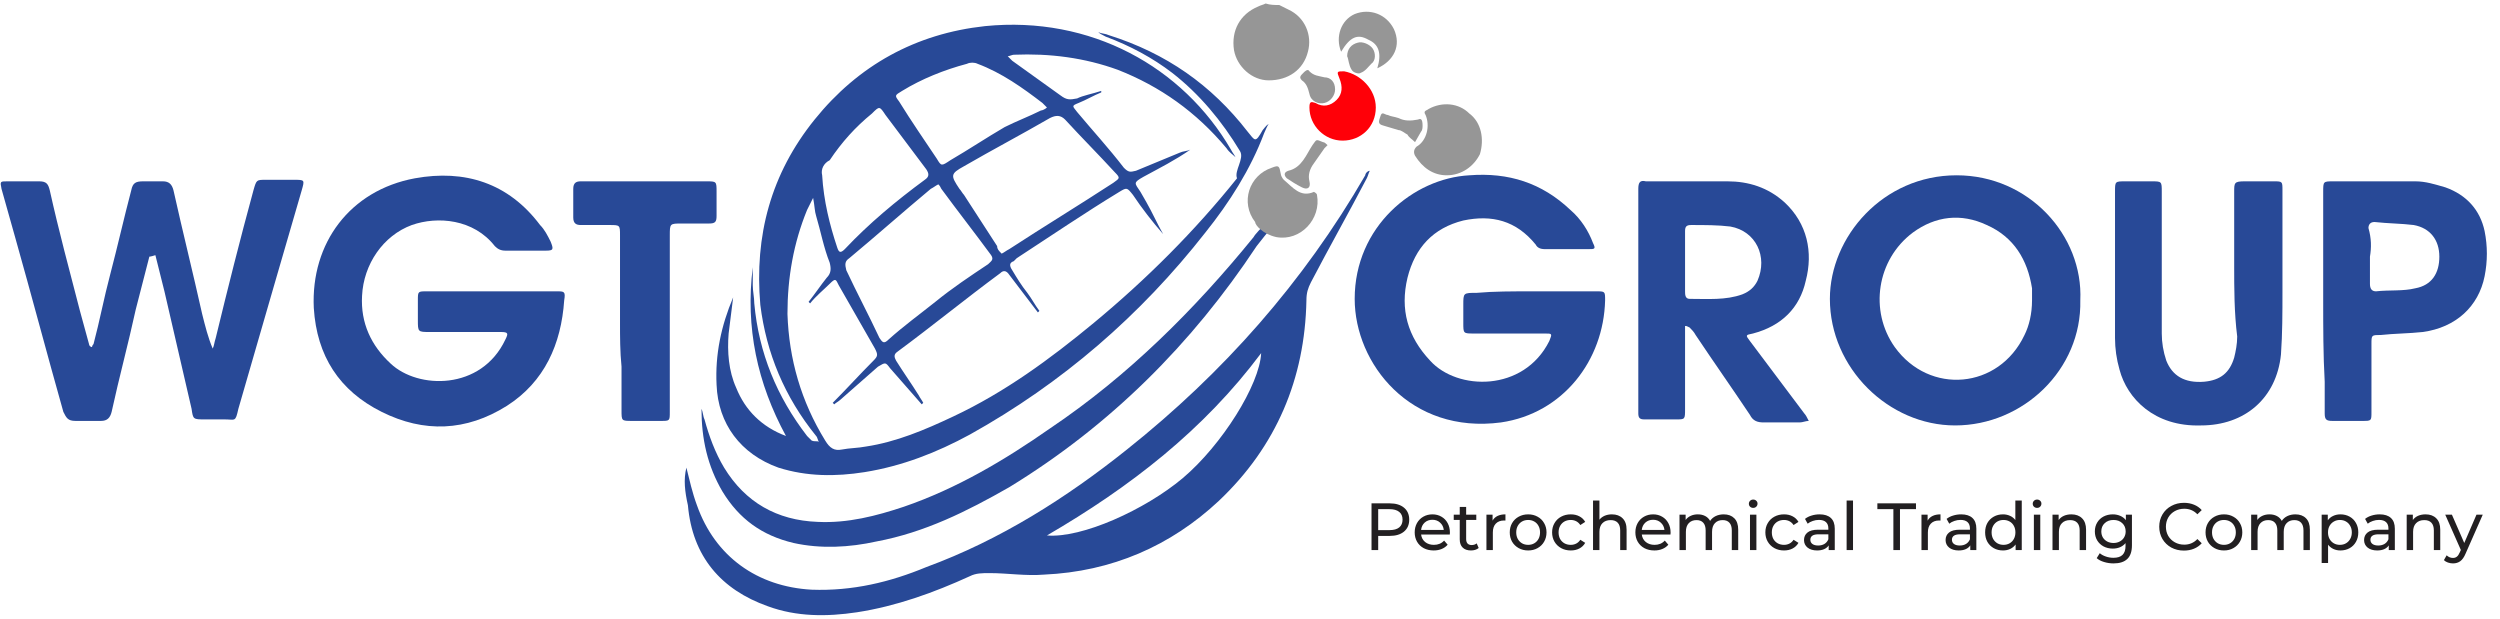 <svg width="202" height="50" viewBox="0 0 202 50" fill="none" xmlns="http://www.w3.org/2000/svg">
<path d="M103.364 0.405C103.608 0.527 103.852 0.649 104.096 0.77C105.436 1.379 106.046 2.84 105.68 4.18C105.315 5.641 104.096 6.493 102.511 6.493C101.17 6.493 99.951 5.397 99.708 4.058C99.464 2.475 100.195 1.136 101.658 0.527C101.902 0.405 102.024 0.405 102.267 0.283C102.633 0.405 102.999 0.405 103.364 0.405Z" fill="#969696"/>
<path d="M100.195 12.216C98.732 9.78 96.904 7.589 94.71 5.884C93.125 4.667 91.297 3.692 89.347 2.962C89.103 2.84 88.859 2.718 88.737 2.597C88.981 2.718 89.347 2.718 89.591 2.84C94.222 4.301 97.879 6.858 100.805 10.633C101.414 11.363 101.414 11.607 102.024 10.511C102.145 10.389 102.267 10.146 102.511 10.024C102.389 10.146 102.267 10.511 102.145 10.754C101.048 13.677 99.342 16.355 97.392 18.79C92.15 25.487 85.812 30.966 78.376 35.106C75.695 36.567 72.891 37.663 69.844 38.15C67.528 38.515 65.212 38.515 62.896 37.785C59.849 36.689 58.02 34.254 57.899 31.088C57.777 28.653 58.264 26.339 59.239 24.026C59.117 25 58.996 25.974 58.874 26.948C58.752 28.409 58.874 29.992 59.483 31.331C60.215 33.158 61.555 34.497 63.506 35.228C61.19 30.966 60.215 26.461 60.824 21.591C60.824 22.078 60.824 22.565 60.824 23.052C60.824 23.539 60.946 24.026 60.946 24.513C61.312 28.531 62.774 32.062 65.212 35.228C65.334 35.349 65.456 35.471 65.578 35.593C65.822 35.715 66.065 35.593 66.187 35.715C66.065 35.593 66.065 35.349 65.944 35.228C63.384 32.062 61.921 28.531 61.434 24.635C60.946 19.034 62.287 14.042 65.822 9.659C69.356 5.275 73.988 2.718 79.595 2.11C88.128 1.257 95.563 5.397 99.464 12.094C99.586 12.337 99.708 12.459 99.829 12.703C99.586 12.459 99.342 12.337 99.098 11.972C96.66 9.05 93.735 6.98 90.322 5.641C87.64 4.667 84.837 4.301 81.911 4.423C81.789 4.423 81.546 4.545 81.424 4.545C81.546 4.667 81.668 4.788 81.789 4.91C83.13 5.884 84.349 6.736 85.69 7.71C86.178 8.076 86.421 8.076 87.031 7.954C87.518 7.71 88.25 7.589 88.981 7.345V7.467C88.372 7.71 87.762 8.076 87.153 8.319C86.543 8.563 86.665 8.563 87.031 9.05C88.25 10.511 89.591 11.972 90.809 13.555C91.175 13.92 91.297 13.92 91.785 13.798C93.004 13.311 94.1 12.824 95.32 12.337C95.563 12.216 95.929 12.216 96.173 12.094C94.954 12.946 93.735 13.555 92.394 14.285C91.541 14.772 91.663 14.772 92.15 15.503C92.272 15.746 92.516 16.112 92.638 16.355C93.125 17.207 93.491 18.06 93.979 18.912C93.125 17.938 92.272 16.842 91.541 15.746C91.053 15.138 91.053 15.138 90.444 15.503C87.64 17.207 84.959 19.034 82.155 20.86C82.033 20.982 82.033 20.982 81.911 21.104C81.546 21.226 81.546 21.469 81.789 21.834C82.155 22.443 82.521 23.052 83.008 23.661C83.374 24.148 83.618 24.635 83.984 25.122L83.862 25.244C83.13 24.27 82.277 23.174 81.546 22.2C81.302 21.834 81.058 21.834 80.814 22.078C78.011 24.148 75.329 26.339 72.526 28.409C72.16 28.653 72.282 28.896 72.404 29.14C73.013 30.114 73.623 30.966 74.232 31.94C74.354 32.184 74.476 32.305 74.598 32.549L74.476 32.671C73.623 31.697 72.769 30.723 71.916 29.748C71.55 29.262 71.55 29.262 70.941 29.627C69.966 30.479 68.869 31.453 67.894 32.305C67.772 32.427 67.528 32.549 67.406 32.671L67.284 32.549C68.381 31.453 69.478 30.236 70.575 29.14C70.941 28.774 70.941 28.653 70.697 28.166C69.722 26.461 68.747 24.756 67.772 23.052C67.528 22.565 67.528 22.443 67.04 22.93C66.553 23.417 65.944 23.904 65.456 24.513L65.334 24.391C65.822 23.782 66.309 23.052 66.797 22.443C67.162 22.078 67.162 21.713 67.04 21.226C66.553 20.008 66.309 18.669 65.944 17.451C65.822 17.086 65.822 16.599 65.7 15.99C65.456 16.477 65.334 16.721 65.212 16.964C64.115 19.643 63.627 22.443 63.627 25.365C63.749 29.018 64.725 32.427 66.675 35.593C67.04 36.202 67.406 36.445 68.016 36.323C68.625 36.202 69.356 36.202 69.966 36.08C72.404 35.715 74.72 34.741 77.036 33.645C81.18 31.697 84.837 29.018 88.372 26.096C92.638 22.565 96.538 18.669 99.951 14.407C99.708 13.798 100.561 12.824 100.195 12.216ZM75.817 14.894C75.573 15.016 75.451 15.138 75.207 15.259C73.013 17.086 70.819 19.034 68.625 20.86C68.259 21.104 68.259 21.347 68.381 21.834C69.235 23.661 70.21 25.487 71.063 27.313C71.307 27.679 71.429 27.8 71.794 27.435C73.013 26.339 74.354 25.365 75.573 24.391C76.914 23.295 78.376 22.321 79.839 21.347C80.083 21.104 80.327 20.982 80.083 20.617C78.742 18.79 77.401 17.086 76.061 15.259C75.939 15.016 75.939 15.016 75.817 14.894ZM80.936 20.495C81.18 20.373 81.302 20.252 81.546 20.13C84.349 18.303 87.153 16.599 89.956 14.772C90.444 14.407 90.566 14.407 90.078 13.92C88.737 12.459 87.397 11.12 86.056 9.659C85.69 9.293 85.324 9.293 84.837 9.537C82.521 10.876 80.205 12.094 77.889 13.433C76.792 14.042 76.792 14.164 77.523 15.259C77.645 15.381 77.767 15.625 77.889 15.746C78.742 17.086 79.717 18.547 80.57 19.886C80.57 20.13 80.692 20.252 80.936 20.495ZM84.593 8.685C84.471 8.563 84.349 8.441 84.227 8.319C82.643 7.102 80.936 5.884 78.986 5.154C78.742 5.032 78.376 5.032 78.133 5.154C76.304 5.641 74.476 6.371 72.891 7.345C72.282 7.71 72.282 7.71 72.647 8.198C73.623 9.78 74.72 11.363 75.695 12.824C76.061 13.433 76.061 13.433 76.792 12.946C78.255 12.094 79.717 11.12 81.18 10.267C82.155 9.78 83.13 9.415 84.105 8.928C84.227 8.928 84.471 8.806 84.593 8.685ZM66.431 14.164C66.553 16.233 67.04 18.182 67.65 20.008C67.772 20.373 67.894 20.495 68.259 20.13C70.21 18.06 72.404 16.233 74.72 14.529C75.085 14.285 75.085 14.042 74.842 13.677C73.745 12.216 72.647 10.754 71.55 9.293C71.063 8.563 71.063 8.563 70.454 9.172C69.113 10.267 68.016 11.485 67.04 12.946C66.553 13.19 66.309 13.677 66.431 14.164Z" fill="#284997"/>
<path d="M55.461 37.785C55.705 38.759 55.949 39.854 56.314 40.828C57.777 44.968 61.19 47.403 65.578 47.647C68.869 47.769 71.916 47.038 74.842 45.821C80.814 43.629 86.178 40.22 91.053 36.323C98.855 30.114 105.315 22.808 110.312 14.164C110.312 14.042 110.434 13.92 110.434 13.92C110.434 13.92 110.556 13.798 110.678 13.798C110.556 14.042 110.556 14.164 110.434 14.407C108.971 17.207 107.387 20.008 105.924 22.808C105.68 23.295 105.559 23.661 105.559 24.27C105.437 30.601 103.121 36.08 98.489 40.463C94.588 44.116 89.834 46.186 84.349 46.429C82.887 46.551 81.424 46.307 79.961 46.307C79.352 46.307 78.864 46.307 78.377 46.551C75.451 47.89 72.404 48.986 69.235 49.473C66.797 49.839 64.359 49.839 62.043 48.986C58.264 47.647 55.949 44.968 55.583 40.828C55.339 39.733 55.217 38.759 55.461 37.785ZM84.593 43.264C87.397 43.507 92.516 41.194 95.563 38.637C98.733 35.958 101.78 31.088 101.902 28.531C97.27 34.741 91.297 39.367 84.593 43.264Z" fill="#284997"/>
<path d="M12.067 20.738C11.701 22.2 11.336 23.539 10.97 25C10.361 27.8 9.629 30.479 9.02 33.279C8.898 33.767 8.654 34.01 8.167 34.01C7.435 34.01 6.704 34.01 6.095 34.01C5.485 34.01 5.363 33.767 5.119 33.279C3.779 28.531 2.56 23.904 1.219 19.156C0.853 17.816 0.487 16.599 0.122 15.259C-9.28193e-05 14.651 -9.28305e-05 14.651 0.609 14.651C1.463 14.651 2.316 14.651 3.169 14.651C3.779 14.651 3.9 14.894 4.022 15.381C4.754 18.669 5.607 21.834 6.46 25.122C6.704 25.974 6.948 26.948 7.192 27.8C7.192 27.922 7.313 28.044 7.435 28.044C7.435 27.922 7.557 27.8 7.557 27.8C8.045 25.974 8.41 24.026 8.898 22.2C9.507 19.886 9.995 17.695 10.604 15.381C10.726 14.772 10.97 14.651 11.58 14.651C12.067 14.651 12.555 14.651 13.164 14.651C13.652 14.651 13.896 14.894 14.018 15.381C14.749 18.669 15.602 22.078 16.333 25.365C16.577 26.339 16.821 27.313 17.187 28.166C17.309 27.922 17.309 27.679 17.43 27.313C18.406 23.295 19.381 19.399 20.478 15.381C20.722 14.529 20.722 14.529 21.453 14.529C22.184 14.529 23.038 14.529 23.769 14.529C24.622 14.529 24.622 14.529 24.378 15.381C23.647 17.938 22.916 20.373 22.184 22.93C21.209 26.339 20.234 29.627 19.259 33.036C19.015 34.132 19.015 33.888 18.162 33.888C17.674 33.888 17.065 33.888 16.577 33.888C15.602 33.888 15.602 33.888 15.48 33.036C14.749 29.87 14.018 26.705 13.286 23.539C13.042 22.565 12.799 21.591 12.555 20.617C12.189 20.738 12.067 20.738 12.067 20.738Z" fill="#284997"/>
<path d="M123.842 23.539C125.549 23.539 127.255 23.539 128.962 23.539C129.693 23.539 129.693 23.539 129.693 24.269C129.571 29.14 126.28 33.401 121.283 34.132C113.969 35.106 109.459 29.383 109.459 24.148C109.459 18.303 114.213 14.407 118.723 14.164C121.892 13.92 124.574 14.772 126.89 16.964C127.743 17.695 128.352 18.669 128.718 19.643C128.962 20.13 128.84 20.13 128.352 20.13C127.133 20.13 126.036 20.13 124.817 20.13C124.452 20.13 124.208 20.008 124.086 19.764C122.501 17.816 120.551 17.329 118.235 17.816C115.797 18.425 114.335 20.008 113.725 22.443C113.116 25 113.725 27.192 115.554 29.14C117.748 31.575 123.111 31.697 125.183 27.557C125.427 26.948 125.427 26.948 124.817 26.948C122.867 26.948 120.917 26.948 119.089 26.948C118.235 26.948 118.235 26.948 118.235 26.096C118.235 25.609 118.235 25.122 118.235 24.635C118.235 23.661 118.235 23.661 119.332 23.661C120.673 23.539 122.258 23.539 123.842 23.539Z" fill="#284997"/>
<path d="M39.737 23.539C41.443 23.539 43.15 23.539 44.978 23.539C45.587 23.539 45.709 23.539 45.587 24.27C45.344 27.8 44.003 30.844 40.956 32.792C37.665 34.862 34.252 34.984 30.839 33.279C27.426 31.575 25.597 28.774 25.354 24.878C25.11 19.643 28.279 15.381 33.52 14.407C37.543 13.677 41.078 14.772 43.637 18.182C44.003 18.547 44.247 19.034 44.49 19.521C44.734 20.13 44.734 20.252 44.125 20.252C43.028 20.252 41.931 20.252 40.834 20.252C40.468 20.252 40.224 20.13 39.98 19.886C38.274 17.695 35.349 17.451 33.276 18.182C30.96 19.034 29.376 21.347 29.254 23.904C29.132 26.096 29.985 27.922 31.57 29.383C33.764 31.453 38.883 31.575 40.834 27.435C41.078 26.948 41.078 26.826 40.468 26.826C38.518 26.826 36.689 26.826 34.739 26.826C33.764 26.826 33.764 26.826 33.764 25.852C33.764 25.365 33.764 24.756 33.764 24.27C33.764 23.539 33.764 23.539 34.495 23.539C36.324 23.539 38.03 23.539 39.737 23.539Z" fill="#284997"/>
<path d="M168.089 24.27C168.211 29.87 163.457 34.375 157.972 34.375C152.609 34.375 147.855 29.748 147.855 24.148C147.855 19.156 152.121 14.164 158.094 14.164C163.945 14.164 168.333 19.034 168.089 24.27ZM164.188 24.27C164.188 23.904 164.188 23.661 164.188 23.295C163.823 20.982 162.726 19.156 160.532 18.182C158.46 17.207 156.387 17.451 154.559 18.79C151.634 20.982 151.024 25.122 153.096 28.044C155.9 31.94 161.507 31.453 163.579 27.07C163.945 26.339 164.188 25.365 164.188 24.27Z" fill="#284997"/>
<path d="M136.153 26.339C136.153 28.409 136.153 30.479 136.153 32.549C136.153 32.671 136.153 32.914 136.153 33.036C136.153 33.888 136.153 33.888 135.422 33.888C134.569 33.888 133.715 33.888 132.862 33.888C132.497 33.888 132.375 33.767 132.375 33.401C132.375 33.279 132.375 33.036 132.375 32.914C132.375 27.192 132.375 21.347 132.375 15.625C132.375 15.503 132.375 15.381 132.375 15.259C132.375 14.772 132.497 14.529 132.984 14.651C133.472 14.651 133.959 14.651 134.569 14.651C136.275 14.651 137.86 14.651 139.566 14.651C141.273 14.651 142.857 15.138 144.198 16.355C146.027 18.06 146.514 20.373 145.905 22.687C145.417 24.878 143.954 26.339 141.638 26.948C141.029 27.07 141.029 27.07 141.395 27.557C142.857 29.505 144.32 31.453 145.783 33.401C145.905 33.523 146.027 33.767 146.148 34.01C145.905 34.01 145.661 34.132 145.417 34.132C144.442 34.132 143.467 34.132 142.492 34.132C142.004 34.132 141.638 34.01 141.395 33.523C139.932 31.331 138.469 29.262 137.007 27.07C136.885 26.826 136.641 26.583 136.519 26.461C136.275 26.339 136.275 26.339 136.153 26.339ZM136.153 21.104C136.153 21.956 136.153 22.687 136.153 23.539C136.153 23.782 136.153 24.148 136.519 24.148C137.982 24.148 139.444 24.27 140.785 23.782C141.395 23.539 141.76 23.174 142.004 22.687C142.857 20.738 141.882 18.669 139.81 18.303C138.835 18.182 137.738 18.182 136.641 18.182C136.275 18.182 136.153 18.303 136.153 18.669C136.153 19.399 136.153 20.252 136.153 21.104Z" fill="#284997"/>
<path d="M180.522 21.469C180.522 19.521 180.522 17.451 180.522 15.503C180.522 14.772 180.522 14.651 181.375 14.651C182.107 14.651 182.96 14.651 183.691 14.651C184.423 14.651 184.423 14.651 184.423 15.381C184.423 18.06 184.423 20.86 184.423 23.539C184.423 25.244 184.423 26.948 184.301 28.653C183.935 32.184 181.375 34.375 177.84 34.375C174.062 34.497 171.868 32.184 171.258 29.87C171.014 29.018 170.893 28.166 170.893 27.313C170.893 23.417 170.893 19.399 170.893 15.503C170.893 14.651 170.893 14.651 171.746 14.651C172.477 14.651 173.209 14.651 173.818 14.651C174.671 14.651 174.671 14.651 174.671 15.503C174.671 17.207 174.671 19.034 174.671 20.738C174.671 22.808 174.671 24.878 174.671 26.948C174.671 27.679 174.793 28.409 175.037 29.14C175.524 30.357 176.5 30.966 178.084 30.844C179.425 30.723 180.156 30.114 180.522 28.896C180.644 28.409 180.766 27.8 180.766 27.192C180.522 25.244 180.522 23.295 180.522 21.469Z" fill="#284997"/>
<path d="M187.714 24.27C187.714 21.347 187.714 18.425 187.714 15.503C187.714 14.651 187.714 14.651 188.567 14.651C190.761 14.651 192.955 14.651 195.149 14.651C196.002 14.651 196.734 14.894 197.587 15.138C199.293 15.746 200.391 16.964 200.756 18.669C201 19.886 201 21.104 200.756 22.321C200.269 24.756 198.44 26.461 195.759 26.826C194.662 26.948 193.443 26.948 192.346 27.07C191.614 27.07 191.614 27.07 191.614 27.8C191.614 29.627 191.614 31.453 191.614 33.279C191.614 34.01 191.614 34.01 190.883 34.01C190.03 34.01 189.298 34.01 188.445 34.01C187.958 34.01 187.836 33.888 187.836 33.401C187.836 32.549 187.836 31.697 187.836 30.844C187.714 28.653 187.714 26.461 187.714 24.27ZM191.492 20.738C191.492 21.469 191.492 22.2 191.492 22.93C191.492 23.295 191.614 23.539 191.98 23.539C193.077 23.417 194.174 23.539 195.149 23.295C196.49 23.052 197.099 22.078 197.099 20.738C197.099 19.399 196.368 18.425 195.027 18.182C194.052 18.06 192.955 18.06 191.858 17.938C191.492 17.938 191.371 18.182 191.371 18.425C191.614 19.277 191.614 20.008 191.492 20.738Z" fill="#284997"/>
<path d="M102.511 18.669C102.511 18.669 101.902 19.399 101.536 19.886C96.295 27.8 89.713 34.375 81.546 39.367C78.133 41.316 74.72 43.02 70.819 43.751C68.625 44.238 66.309 44.359 64.115 43.872C61.556 43.264 59.727 41.924 58.386 39.733C57.167 37.663 56.68 35.471 56.68 33.036C56.802 33.279 56.802 33.645 56.924 33.888C57.289 35.228 57.777 36.567 58.508 37.785C60.215 40.585 62.774 42.046 66.066 42.168C68.503 42.289 70.819 41.681 73.013 40.95C77.28 39.489 81.18 37.176 84.837 34.619C91.175 30.357 96.538 25 101.292 19.156C101.414 18.912 102.024 18.303 102.024 18.303" fill="#284997"/>
<path d="M50.097 26.096C50.097 23.782 50.097 21.347 50.097 19.034C50.097 18.182 50.097 18.182 49.244 18.182C48.513 18.182 47.66 18.182 46.928 18.182C46.563 18.182 46.319 18.06 46.319 17.573C46.319 16.842 46.319 15.99 46.319 15.259C46.319 14.772 46.563 14.651 46.928 14.651C47.538 14.651 48.269 14.651 48.879 14.651C51.56 14.651 54.364 14.651 57.045 14.651C57.899 14.651 57.899 14.651 57.899 15.503C57.899 16.112 57.899 16.842 57.899 17.451C57.899 17.938 57.777 18.06 57.289 18.06C56.558 18.06 55.826 18.06 55.095 18.06C54.12 18.06 54.12 18.06 54.12 19.034C54.12 22.808 54.12 26.705 54.12 30.479C54.12 31.453 54.12 32.305 54.12 33.279C54.12 34.01 54.12 34.01 53.389 34.01C52.657 34.01 51.804 34.01 51.073 34.01C50.219 34.01 50.219 34.01 50.219 33.158C50.219 31.94 50.219 30.844 50.219 29.627C50.097 28.409 50.097 27.192 50.097 26.096Z" fill="#284997"/>
<path d="M116.894 14.164C115.797 14.164 114.944 13.555 114.335 12.581C114.213 12.337 114.213 12.094 114.457 11.85C115.31 11.363 115.554 10.146 115.188 9.293C114.944 8.928 115.31 8.928 115.432 8.806C116.529 8.198 117.87 8.319 118.723 9.172C119.698 9.902 119.942 11.242 119.576 12.459C119.088 13.433 118.113 14.164 116.894 14.164Z" fill="#969696"/>
<path d="M111.165 8.685C111.165 10.267 109.947 11.363 108.484 11.363C107.021 11.363 105.802 10.146 105.802 8.685C105.802 8.198 105.924 8.198 106.29 8.319C106.899 8.685 107.509 8.563 107.996 8.076C108.484 7.589 108.484 6.98 108.24 6.371C107.996 5.762 107.996 5.762 108.606 5.762C109.947 6.006 111.165 7.223 111.165 8.685Z" fill="#FF0008"/>
<path d="M108.362 4.18C107.874 2.962 108.362 1.623 109.459 1.136C110.678 0.649 112.019 1.136 112.628 2.353C113.238 3.693 112.628 4.91 111.287 5.519C111.653 4.301 111.409 3.571 110.556 3.205C109.703 2.718 109.093 2.962 108.362 4.18Z" fill="#969696"/>
<path d="M107.265 11.729C107.143 11.85 107.143 11.85 107.021 11.972C106.777 12.337 106.412 12.824 106.168 13.19C105.802 13.677 105.68 14.164 105.802 14.651C105.924 15.138 105.68 15.381 105.193 15.138C104.705 14.894 104.34 14.651 103.974 14.407C103.73 14.164 103.73 13.92 104.096 13.798C105.193 13.555 105.558 12.459 106.046 11.729C106.412 11.241 106.29 11.241 106.899 11.485C107.021 11.485 107.143 11.607 107.265 11.729Z" fill="#969696"/>
<path d="M107.875 7.223C107.875 7.71 107.509 8.198 107.021 8.319C106.534 8.441 105.924 8.198 105.802 7.589C105.68 7.102 105.559 6.736 105.193 6.493C104.949 6.249 105.071 6.128 105.315 5.884C105.437 5.762 105.68 5.519 105.802 5.762C106.168 6.128 106.534 6.128 107.021 6.249C107.509 6.249 107.875 6.615 107.875 7.223Z" fill="#969696"/>
<path d="M114.944 10.146C114.944 10.267 114.944 10.511 114.822 10.633C114.7 10.876 114.457 11.241 114.335 11.485C114.091 11.241 113.847 11.12 113.725 10.876C113.481 10.754 113.238 10.511 112.994 10.511C112.628 10.389 112.141 10.267 111.775 10.146C111.287 10.024 111.409 9.78 111.531 9.415C111.653 8.928 111.897 9.293 112.141 9.293C112.384 9.415 112.628 9.415 112.994 9.537C113.481 9.78 113.969 9.78 114.579 9.659C114.822 9.537 114.944 9.659 114.944 10.146Z" fill="#969696"/>
<path d="M108.85 4.545C108.85 3.936 109.215 3.571 109.703 3.449C110.068 3.327 110.678 3.571 110.922 3.936C111.165 4.301 111.165 4.91 110.8 5.154C110.556 5.397 110.312 5.762 109.947 5.884C109.825 6.006 109.337 5.884 109.215 5.641C108.971 5.275 108.971 4.788 108.85 4.545Z" fill="#969696"/>
<path d="M103.121 19.156C105.071 19.521 106.777 17.695 106.412 15.746C106.412 15.625 106.168 15.503 106.168 15.503C105.071 15.99 104.461 15.138 103.73 14.529C103.608 14.407 103.486 14.164 103.486 14.042C103.364 13.433 103.364 13.311 102.755 13.555C100.927 14.164 100.195 16.355 101.414 17.938C101.414 18.182 102.024 18.912 103.121 19.156Z" fill="#969696"/>
<path d="M112.291 40.671C112.78 40.671 113.164 40.788 113.445 41.021C113.725 41.255 113.865 41.577 113.865 41.986C113.865 42.396 113.725 42.718 113.445 42.951C113.164 43.185 112.78 43.301 112.291 43.301H111.358V44.444H110.819V40.671H112.291ZM112.275 42.833C112.616 42.833 112.877 42.761 113.056 42.617C113.236 42.469 113.326 42.259 113.326 41.986C113.326 41.713 113.236 41.505 113.056 41.361C112.877 41.214 112.616 41.14 112.275 41.14H111.358V42.833H112.275ZM117.153 43.032C117.153 43.072 117.15 43.124 117.142 43.188H114.824C114.857 43.44 114.966 43.643 115.153 43.797C115.344 43.948 115.579 44.024 115.859 44.024C116.201 44.024 116.476 43.909 116.684 43.679L116.97 44.013C116.841 44.164 116.679 44.279 116.485 44.358C116.294 44.437 116.08 44.477 115.843 44.477C115.541 44.477 115.274 44.416 115.04 44.294C114.806 44.168 114.625 43.993 114.496 43.77C114.37 43.548 114.307 43.296 114.307 43.016C114.307 42.739 114.368 42.489 114.49 42.267C114.616 42.044 114.787 41.871 115.002 41.749C115.222 41.623 115.468 41.56 115.741 41.56C116.014 41.56 116.257 41.623 116.469 41.749C116.684 41.871 116.851 42.044 116.97 42.267C117.092 42.489 117.153 42.745 117.153 43.032ZM115.741 41.997C115.493 41.997 115.284 42.072 115.115 42.223C114.95 42.374 114.853 42.572 114.824 42.816H116.657C116.629 42.576 116.53 42.38 116.361 42.229C116.195 42.074 115.989 41.997 115.741 41.997ZM119.478 44.277C119.403 44.342 119.309 44.392 119.198 44.428C119.087 44.461 118.972 44.477 118.853 44.477C118.566 44.477 118.343 44.4 118.185 44.245C118.026 44.09 117.947 43.869 117.947 43.582V42.013H117.462V41.587H117.947V40.962H118.465V41.587H119.284V42.013H118.465V43.56C118.465 43.715 118.503 43.833 118.578 43.916C118.657 43.999 118.769 44.04 118.912 44.04C119.07 44.04 119.205 43.995 119.317 43.905L119.478 44.277ZM120.6 42.067C120.69 41.902 120.823 41.776 120.999 41.69C121.175 41.603 121.389 41.56 121.64 41.56V42.062C121.612 42.058 121.572 42.056 121.522 42.056C121.242 42.056 121.021 42.141 120.859 42.31C120.701 42.475 120.622 42.712 120.622 43.021V44.444H120.104V41.587H120.6V42.067ZM123.476 44.477C123.192 44.477 122.937 44.414 122.71 44.288C122.484 44.162 122.306 43.99 122.177 43.77C122.051 43.548 121.988 43.296 121.988 43.016C121.988 42.736 122.051 42.486 122.177 42.267C122.306 42.044 122.484 41.871 122.71 41.749C122.937 41.623 123.192 41.56 123.476 41.56C123.76 41.56 124.013 41.623 124.236 41.749C124.462 41.871 124.638 42.044 124.764 42.267C124.894 42.486 124.958 42.736 124.958 43.016C124.958 43.296 124.894 43.548 124.764 43.77C124.638 43.99 124.462 44.162 124.236 44.288C124.013 44.414 123.76 44.477 123.476 44.477ZM123.476 44.024C123.659 44.024 123.823 43.983 123.966 43.9C124.114 43.814 124.229 43.695 124.311 43.544C124.394 43.39 124.435 43.214 124.435 43.016C124.435 42.818 124.394 42.644 124.311 42.493C124.229 42.338 124.114 42.22 123.966 42.137C123.823 42.054 123.659 42.013 123.476 42.013C123.292 42.013 123.127 42.054 122.98 42.137C122.836 42.22 122.721 42.338 122.635 42.493C122.552 42.644 122.511 42.818 122.511 43.016C122.511 43.214 122.552 43.39 122.635 43.544C122.721 43.695 122.836 43.814 122.98 43.9C123.127 43.983 123.292 44.024 123.476 44.024ZM126.919 44.477C126.628 44.477 126.368 44.414 126.138 44.288C125.911 44.162 125.733 43.99 125.604 43.77C125.474 43.548 125.41 43.296 125.41 43.016C125.41 42.736 125.474 42.486 125.604 42.267C125.733 42.044 125.911 41.871 126.138 41.749C126.368 41.623 126.628 41.56 126.919 41.56C127.178 41.56 127.408 41.612 127.609 41.717C127.814 41.821 127.972 41.972 128.084 42.169L127.69 42.423C127.6 42.286 127.489 42.184 127.356 42.115C127.223 42.047 127.076 42.013 126.914 42.013C126.727 42.013 126.558 42.054 126.407 42.137C126.26 42.22 126.143 42.338 126.057 42.493C125.974 42.644 125.933 42.818 125.933 43.016C125.933 43.217 125.974 43.395 126.057 43.55C126.143 43.7 126.26 43.817 126.407 43.9C126.558 43.983 126.727 44.024 126.914 44.024C127.076 44.024 127.223 43.99 127.356 43.922C127.489 43.853 127.6 43.751 127.69 43.614L128.084 43.862C127.972 44.06 127.814 44.213 127.609 44.32C127.408 44.425 127.178 44.477 126.919 44.477ZM130.242 41.56C130.605 41.56 130.893 41.666 131.105 41.878C131.321 42.087 131.428 42.394 131.428 42.8V44.444H130.911V42.859C130.911 42.583 130.844 42.374 130.711 42.234C130.579 42.094 130.388 42.024 130.14 42.024C129.86 42.024 129.639 42.107 129.477 42.272C129.315 42.434 129.234 42.667 129.234 42.973V44.444H128.717V40.444H129.234V41.992C129.342 41.855 129.482 41.749 129.655 41.673C129.831 41.598 130.027 41.56 130.242 41.56ZM134.984 43.032C134.984 43.072 134.981 43.124 134.974 43.188H132.655C132.688 43.44 132.797 43.643 132.984 43.797C133.175 43.948 133.41 44.024 133.69 44.024C134.032 44.024 134.307 43.909 134.515 43.679L134.801 44.013C134.672 44.164 134.51 44.279 134.316 44.358C134.125 44.437 133.912 44.477 133.674 44.477C133.372 44.477 133.105 44.416 132.871 44.294C132.637 44.168 132.456 43.993 132.327 43.77C132.201 43.548 132.138 43.296 132.138 43.016C132.138 42.739 132.199 42.489 132.321 42.267C132.447 42.044 132.618 41.871 132.833 41.749C133.053 41.623 133.299 41.56 133.572 41.56C133.845 41.56 134.088 41.623 134.3 41.749C134.515 41.871 134.682 42.044 134.801 42.267C134.923 42.489 134.984 42.745 134.984 43.032ZM133.572 41.997C133.324 41.997 133.115 42.072 132.947 42.223C132.781 42.374 132.684 42.572 132.655 42.816H134.488C134.46 42.576 134.361 42.38 134.192 42.229C134.027 42.074 133.82 41.997 133.572 41.997ZM139.277 41.56C139.636 41.56 139.92 41.664 140.129 41.873C140.341 42.081 140.447 42.391 140.447 42.8V44.444H139.929V42.859C139.929 42.583 139.865 42.374 139.735 42.234C139.61 42.094 139.428 42.024 139.191 42.024C138.928 42.024 138.72 42.107 138.565 42.272C138.411 42.434 138.334 42.667 138.334 42.973V44.444H137.816V42.859C137.816 42.583 137.751 42.374 137.622 42.234C137.496 42.094 137.315 42.024 137.078 42.024C136.815 42.024 136.607 42.107 136.452 42.272C136.298 42.434 136.22 42.667 136.22 42.973V44.444H135.703V41.587H136.199V42.013C136.303 41.866 136.44 41.754 136.609 41.679C136.778 41.6 136.97 41.56 137.185 41.56C137.408 41.56 137.606 41.605 137.778 41.695C137.951 41.785 138.084 41.916 138.177 42.089C138.285 41.923 138.434 41.794 138.625 41.7C138.819 41.607 139.036 41.56 139.277 41.56ZM141.399 41.587H141.917V44.444H141.399V41.587ZM141.658 41.037C141.557 41.037 141.473 41.005 141.405 40.94C141.34 40.876 141.308 40.797 141.308 40.703C141.308 40.61 141.34 40.531 141.405 40.466C141.473 40.398 141.557 40.364 141.658 40.364C141.759 40.364 141.841 40.396 141.906 40.461C141.974 40.522 142.008 40.599 142.008 40.692C142.008 40.789 141.974 40.872 141.906 40.94C141.841 41.005 141.759 41.037 141.658 41.037ZM144.15 44.477C143.859 44.477 143.598 44.414 143.368 44.288C143.142 44.162 142.964 43.99 142.835 43.77C142.705 43.548 142.641 43.296 142.641 43.016C142.641 42.736 142.705 42.486 142.835 42.267C142.964 42.044 143.142 41.871 143.368 41.749C143.598 41.623 143.859 41.56 144.15 41.56C144.409 41.56 144.639 41.612 144.84 41.717C145.045 41.821 145.203 41.972 145.315 42.169L144.921 42.423C144.831 42.286 144.72 42.184 144.587 42.115C144.454 42.047 144.306 42.013 144.145 42.013C143.958 42.013 143.789 42.054 143.638 42.137C143.491 42.22 143.374 42.338 143.288 42.493C143.205 42.644 143.164 42.818 143.164 43.016C143.164 43.217 143.205 43.395 143.288 43.55C143.374 43.7 143.491 43.817 143.638 43.9C143.789 43.983 143.958 44.024 144.145 44.024C144.306 44.024 144.454 43.99 144.587 43.922C144.72 43.853 144.831 43.751 144.921 43.614L145.315 43.862C145.203 44.06 145.045 44.213 144.84 44.32C144.639 44.425 144.409 44.477 144.15 44.477ZM147.025 41.56C147.42 41.56 147.722 41.657 147.931 41.851C148.143 42.045 148.249 42.335 148.249 42.719V44.444H147.758V44.067C147.672 44.2 147.548 44.303 147.386 44.374C147.228 44.443 147.039 44.477 146.82 44.477C146.5 44.477 146.243 44.4 146.049 44.245C145.859 44.09 145.764 43.887 145.764 43.636C145.764 43.384 145.855 43.183 146.039 43.032C146.222 42.877 146.513 42.8 146.912 42.8H147.731V42.698C147.731 42.475 147.667 42.304 147.537 42.186C147.408 42.067 147.217 42.008 146.966 42.008C146.797 42.008 146.632 42.036 146.47 42.094C146.308 42.148 146.171 42.222 146.06 42.315L145.844 41.927C145.992 41.808 146.168 41.718 146.373 41.657C146.578 41.593 146.795 41.56 147.025 41.56ZM146.906 44.078C147.104 44.078 147.275 44.035 147.419 43.948C147.562 43.859 147.667 43.733 147.731 43.571V43.172H146.933C146.495 43.172 146.276 43.319 146.276 43.614C146.276 43.758 146.331 43.871 146.443 43.954C146.554 44.036 146.709 44.078 146.906 44.078ZM149.207 40.444H149.724V44.444H149.207V40.444ZM152.985 41.14H151.691V40.671H154.812V41.14H153.518V44.444H152.985V41.14ZM155.751 42.067C155.841 41.902 155.974 41.776 156.15 41.69C156.326 41.603 156.54 41.56 156.792 41.56V42.062C156.763 42.058 156.724 42.056 156.673 42.056C156.393 42.056 156.172 42.141 156.01 42.31C155.852 42.475 155.773 42.712 155.773 43.021V44.444H155.255V41.587H155.751V42.067ZM158.465 41.56C158.86 41.56 159.162 41.657 159.371 41.851C159.583 42.045 159.689 42.335 159.689 42.719V44.444H159.198V44.067C159.112 44.2 158.988 44.303 158.826 44.374C158.668 44.443 158.479 44.477 158.26 44.477C157.94 44.477 157.683 44.4 157.489 44.245C157.299 44.09 157.203 43.887 157.203 43.636C157.203 43.384 157.295 43.183 157.478 43.032C157.662 42.877 157.953 42.8 158.352 42.8H159.171V42.698C159.171 42.475 159.106 42.304 158.977 42.186C158.848 42.067 158.657 42.008 158.406 42.008C158.237 42.008 158.071 42.036 157.91 42.094C157.748 42.148 157.611 42.222 157.5 42.315L157.284 41.927C157.432 41.808 157.608 41.718 157.813 41.657C158.017 41.593 158.235 41.56 158.465 41.56ZM158.346 44.078C158.544 44.078 158.715 44.035 158.858 43.948C159.002 43.859 159.106 43.733 159.171 43.571V43.172H158.373C157.935 43.172 157.716 43.319 157.716 43.614C157.716 43.758 157.771 43.871 157.883 43.954C157.994 44.036 158.149 44.078 158.346 44.078ZM163.358 40.444V44.444H162.862V43.992C162.747 44.15 162.601 44.27 162.425 44.353C162.249 44.435 162.055 44.477 161.843 44.477C161.566 44.477 161.318 44.416 161.099 44.294C160.88 44.171 160.707 44.001 160.581 43.781C160.459 43.559 160.398 43.303 160.398 43.016C160.398 42.728 160.459 42.475 160.581 42.256C160.707 42.036 160.88 41.866 161.099 41.744C161.318 41.621 161.566 41.56 161.843 41.56C162.048 41.56 162.236 41.6 162.409 41.679C162.581 41.754 162.725 41.868 162.84 42.019V40.444H163.358ZM161.886 44.024C162.066 44.024 162.229 43.983 162.376 43.9C162.524 43.814 162.639 43.695 162.721 43.544C162.804 43.39 162.845 43.214 162.845 43.016C162.845 42.818 162.804 42.644 162.721 42.493C162.639 42.338 162.524 42.22 162.376 42.137C162.229 42.054 162.066 42.013 161.886 42.013C161.703 42.013 161.537 42.054 161.39 42.137C161.246 42.22 161.131 42.338 161.045 42.493C160.962 42.644 160.921 42.818 160.921 43.016C160.921 43.214 160.962 43.39 161.045 43.544C161.131 43.695 161.246 43.814 161.39 43.9C161.537 43.983 161.703 44.024 161.886 44.024ZM164.337 41.587H164.854V44.444H164.337V41.587ZM164.596 41.037C164.495 41.037 164.411 41.005 164.342 40.94C164.278 40.876 164.245 40.797 164.245 40.703C164.245 40.61 164.278 40.531 164.342 40.466C164.411 40.398 164.495 40.364 164.596 40.364C164.696 40.364 164.779 40.396 164.844 40.461C164.912 40.522 164.946 40.599 164.946 40.692C164.946 40.789 164.912 40.872 164.844 40.94C164.779 41.005 164.696 41.037 164.596 41.037ZM167.368 41.56C167.731 41.56 168.019 41.666 168.231 41.878C168.446 42.087 168.554 42.394 168.554 42.8V44.444H168.037V42.859C168.037 42.583 167.97 42.374 167.837 42.234C167.704 42.094 167.514 42.024 167.266 42.024C166.985 42.024 166.764 42.107 166.603 42.272C166.441 42.434 166.36 42.667 166.36 42.973V44.444H165.842V41.587H166.338V42.019C166.443 41.871 166.583 41.758 166.759 41.679C166.939 41.6 167.142 41.56 167.368 41.56ZM172.261 41.587V44.056C172.261 44.556 172.137 44.924 171.889 45.161C171.641 45.402 171.271 45.523 170.778 45.523C170.509 45.523 170.252 45.485 170.007 45.409C169.763 45.337 169.565 45.233 169.414 45.097L169.662 44.698C169.795 44.813 169.959 44.903 170.153 44.967C170.351 45.036 170.554 45.07 170.762 45.07C171.096 45.07 171.343 44.991 171.501 44.833C171.662 44.674 171.743 44.434 171.743 44.11V43.884C171.621 44.031 171.47 44.142 171.291 44.218C171.114 44.29 170.922 44.326 170.714 44.326C170.441 44.326 170.193 44.268 169.97 44.153C169.751 44.035 169.578 43.871 169.452 43.663C169.326 43.451 169.264 43.21 169.264 42.94C169.264 42.671 169.326 42.432 169.452 42.223C169.578 42.011 169.751 41.848 169.97 41.733C170.193 41.618 170.441 41.56 170.714 41.56C170.929 41.56 171.129 41.6 171.312 41.679C171.499 41.758 171.652 41.875 171.77 42.029V41.587H172.261ZM170.773 43.873C170.96 43.873 171.127 43.833 171.274 43.754C171.425 43.675 171.542 43.566 171.625 43.425C171.711 43.282 171.754 43.12 171.754 42.94C171.754 42.664 171.662 42.441 171.479 42.272C171.296 42.099 171.06 42.013 170.773 42.013C170.482 42.013 170.245 42.099 170.061 42.272C169.878 42.441 169.786 42.664 169.786 42.94C169.786 43.12 169.828 43.282 169.91 43.425C169.997 43.566 170.113 43.675 170.261 43.754C170.412 43.833 170.582 43.873 170.773 43.873ZM176.46 44.487C176.083 44.487 175.742 44.405 175.436 44.24C175.134 44.071 174.897 43.841 174.724 43.55C174.552 43.255 174.466 42.924 174.466 42.558C174.466 42.191 174.552 41.862 174.724 41.571C174.897 41.276 175.136 41.046 175.441 40.881C175.747 40.712 176.088 40.628 176.466 40.628C176.76 40.628 177.03 40.678 177.274 40.779C177.519 40.876 177.727 41.021 177.9 41.215L177.549 41.555C177.265 41.257 176.911 41.107 176.487 41.107C176.207 41.107 175.954 41.17 175.727 41.296C175.501 41.422 175.323 41.596 175.193 41.819C175.068 42.038 175.005 42.285 175.005 42.558C175.005 42.831 175.068 43.079 175.193 43.301C175.323 43.521 175.501 43.693 175.727 43.819C175.954 43.945 176.207 44.008 176.487 44.008C176.908 44.008 177.262 43.857 177.549 43.555L177.9 43.895C177.727 44.089 177.517 44.236 177.269 44.337C177.025 44.437 176.755 44.487 176.46 44.487ZM179.696 44.477C179.412 44.477 179.157 44.414 178.93 44.288C178.704 44.162 178.526 43.99 178.397 43.77C178.271 43.548 178.208 43.296 178.208 43.016C178.208 42.736 178.271 42.486 178.397 42.267C178.526 42.044 178.704 41.871 178.93 41.749C179.157 41.623 179.412 41.56 179.696 41.56C179.98 41.56 180.233 41.623 180.456 41.749C180.682 41.871 180.859 42.044 180.984 42.267C181.114 42.486 181.178 42.736 181.178 43.016C181.178 43.296 181.114 43.548 180.984 43.77C180.859 43.99 180.682 44.162 180.456 44.288C180.233 44.414 179.98 44.477 179.696 44.477ZM179.696 44.024C179.879 44.024 180.043 43.983 180.186 43.9C180.334 43.814 180.449 43.695 180.531 43.544C180.614 43.39 180.655 43.214 180.655 43.016C180.655 42.818 180.614 42.644 180.531 42.493C180.449 42.338 180.334 42.22 180.186 42.137C180.043 42.054 179.879 42.013 179.696 42.013C179.513 42.013 179.347 42.054 179.2 42.137C179.056 42.22 178.941 42.338 178.855 42.493C178.772 42.644 178.731 42.818 178.731 43.016C178.731 43.214 178.772 43.39 178.855 43.544C178.941 43.695 179.056 43.814 179.2 43.9C179.347 43.983 179.513 44.024 179.696 44.024ZM185.468 41.56C185.828 41.56 186.112 41.664 186.32 41.873C186.532 42.081 186.638 42.391 186.638 42.8V44.444H186.121V42.859C186.121 42.583 186.056 42.374 185.927 42.234C185.801 42.094 185.619 42.024 185.382 42.024C185.12 42.024 184.911 42.107 184.757 42.272C184.602 42.434 184.525 42.667 184.525 42.973V44.444H184.007V42.859C184.007 42.583 183.943 42.374 183.813 42.234C183.687 42.094 183.506 42.024 183.269 42.024C183.006 42.024 182.798 42.107 182.643 42.272C182.489 42.434 182.412 42.667 182.412 42.973V44.444H181.894V41.587H182.39V42.013C182.494 41.866 182.631 41.754 182.8 41.679C182.969 41.6 183.161 41.56 183.377 41.56C183.599 41.56 183.797 41.605 183.97 41.695C184.142 41.785 184.275 41.916 184.369 42.089C184.476 41.923 184.625 41.794 184.816 41.7C185.01 41.607 185.227 41.56 185.468 41.56ZM189.105 41.56C189.382 41.56 189.63 41.621 189.849 41.744C190.068 41.866 190.239 42.036 190.361 42.256C190.487 42.475 190.55 42.728 190.55 43.016C190.55 43.303 190.487 43.559 190.361 43.781C190.239 44.001 190.068 44.171 189.849 44.294C189.63 44.416 189.382 44.477 189.105 44.477C188.9 44.477 188.712 44.437 188.539 44.358C188.37 44.279 188.226 44.164 188.108 44.013V45.49H187.59V41.587H188.086V42.04C188.201 41.882 188.347 41.763 188.523 41.684C188.699 41.602 188.893 41.56 189.105 41.56ZM189.062 44.024C189.245 44.024 189.409 43.983 189.553 43.9C189.7 43.814 189.815 43.695 189.898 43.544C189.984 43.39 190.027 43.214 190.027 43.016C190.027 42.818 189.984 42.644 189.898 42.493C189.815 42.338 189.7 42.22 189.553 42.137C189.409 42.054 189.245 42.013 189.062 42.013C188.882 42.013 188.719 42.056 188.572 42.142C188.428 42.225 188.313 42.342 188.226 42.493C188.144 42.644 188.102 42.818 188.102 43.016C188.102 43.214 188.144 43.39 188.226 43.544C188.309 43.695 188.424 43.814 188.572 43.9C188.719 43.983 188.882 44.024 189.062 44.024ZM192.279 41.56C192.674 41.56 192.976 41.657 193.185 41.851C193.397 42.045 193.503 42.335 193.503 42.719V44.444H193.012V44.067C192.926 44.2 192.802 44.303 192.64 44.374C192.482 44.443 192.294 44.477 192.074 44.477C191.754 44.477 191.497 44.4 191.303 44.245C191.113 44.09 191.018 43.887 191.018 43.636C191.018 43.384 191.109 43.183 191.293 43.032C191.476 42.877 191.767 42.8 192.166 42.8H192.985V42.698C192.985 42.475 192.921 42.304 192.791 42.186C192.662 42.067 192.471 42.008 192.22 42.008C192.051 42.008 191.886 42.036 191.724 42.094C191.562 42.148 191.426 42.222 191.314 42.315L191.099 41.927C191.246 41.808 191.422 41.718 191.627 41.657C191.832 41.593 192.049 41.56 192.279 41.56ZM192.161 44.078C192.358 44.078 192.529 44.035 192.673 43.948C192.816 43.859 192.921 43.733 192.985 43.571V43.172H192.187C191.749 43.172 191.53 43.319 191.53 43.614C191.53 43.758 191.586 43.871 191.697 43.954C191.808 44.036 191.963 44.078 192.161 44.078ZM195.986 41.56C196.349 41.56 196.637 41.666 196.849 41.878C197.064 42.087 197.172 42.394 197.172 42.8V44.444H196.655V42.859C196.655 42.583 196.588 42.374 196.455 42.234C196.322 42.094 196.132 42.024 195.884 42.024C195.603 42.024 195.382 42.107 195.221 42.272C195.059 42.434 194.978 42.667 194.978 42.973V44.444H194.461V41.587H194.957V42.019C195.061 41.871 195.201 41.758 195.377 41.679C195.557 41.6 195.76 41.56 195.986 41.56ZM200.606 41.587L199.22 44.73C199.098 45.021 198.954 45.226 198.789 45.345C198.627 45.463 198.431 45.523 198.201 45.523C198.061 45.523 197.925 45.499 197.792 45.453C197.662 45.409 197.554 45.345 197.468 45.258L197.689 44.87C197.837 45.011 198.007 45.081 198.201 45.081C198.327 45.081 198.431 45.046 198.514 44.978C198.6 44.913 198.678 44.8 198.746 44.639L198.837 44.439L197.576 41.587H198.115L199.112 43.873L200.099 41.587H200.606Z" fill="#221F21"/>
</svg>
